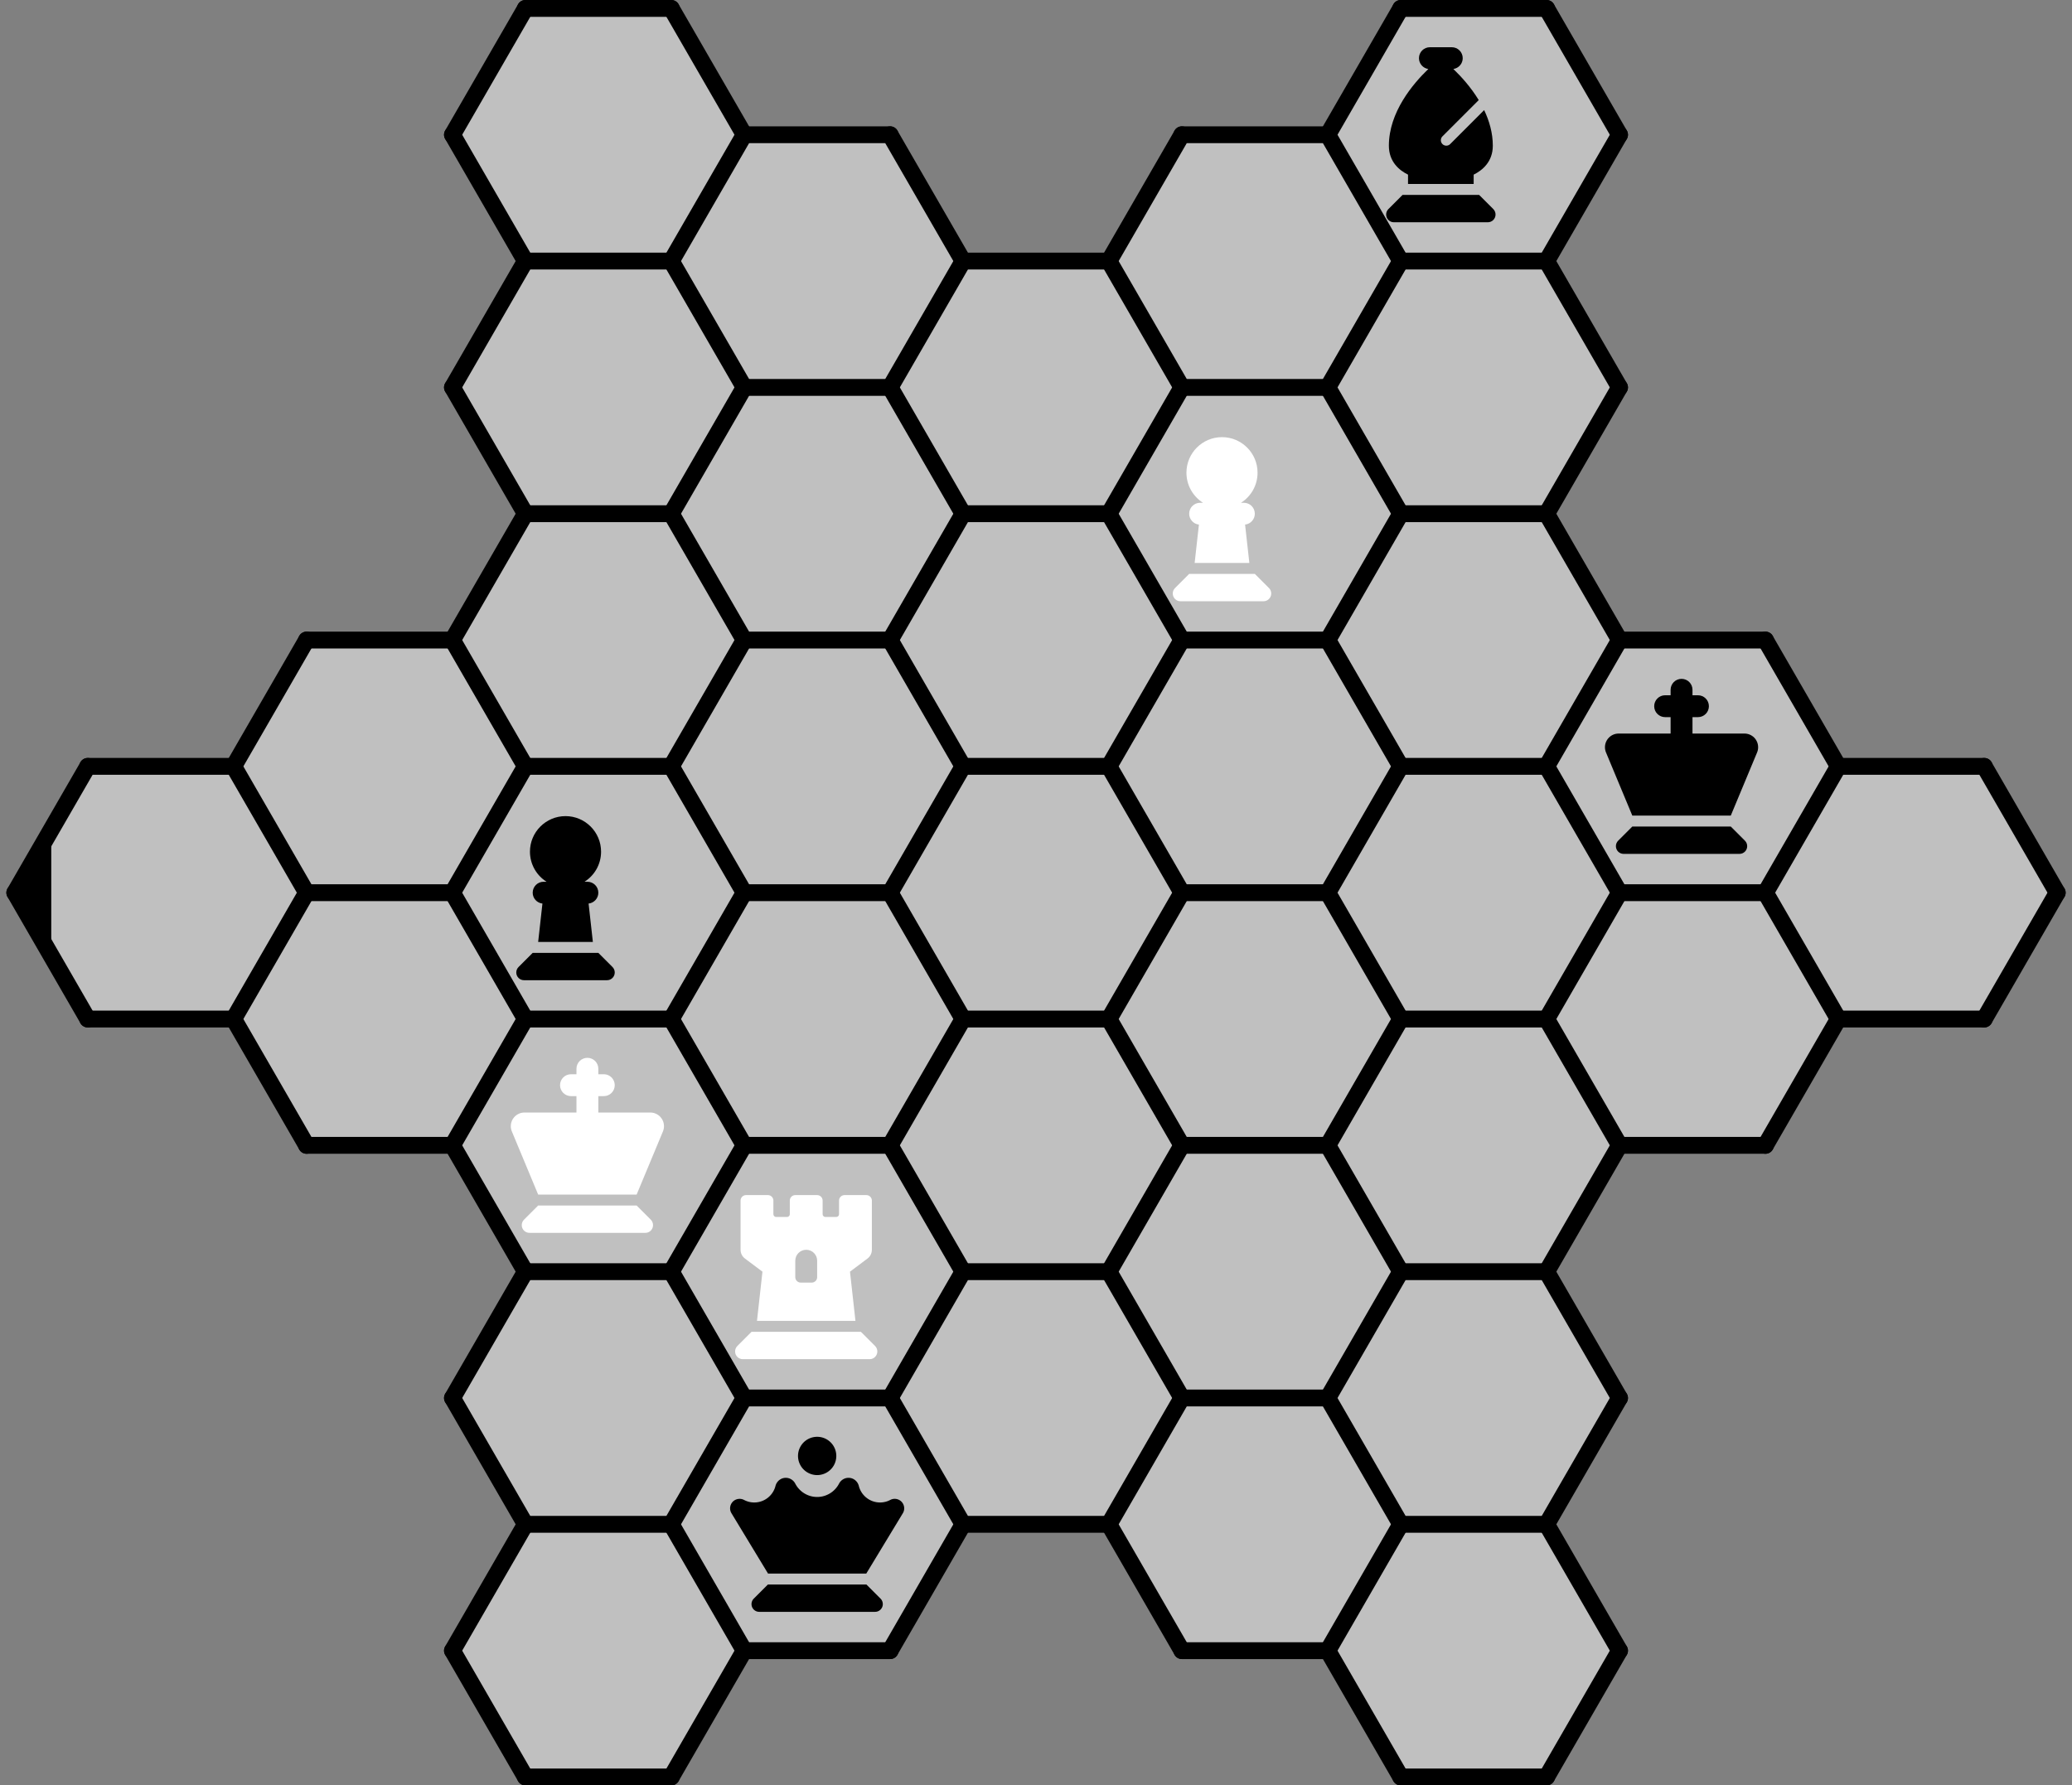 <svg width="123.0" height="106.0" viewBox="-61.5 -53.0 123.0 106.0" preserveAspectRatio="xMinYMin meet" version="1.1" xmlns="http://www.w3.org/2000/svg">
  <rect x="-61.5" y="-53.0" width="123.0" height="106.0" fill="#808080" stroke="none"/>
  <!--
  Icons from
  Font Awesome Free 6.5.2 by @fontawesome - https://fontawesome.com
  License - https://fontawesome.com/license/free (Icons: CC BY 4.0, Fonts: SIL OFL 1.1, Code: MIT License)
  Copyright 2024 Fonticons, Inc.
  -->
  <symbol id="chess-king" viewBox="0 0 448 512">
    <path d="M224 0c17.7 0 32 14.3 32 32V48h16c17.7 0 32 14.3 32 32s-14.3 32-32 32H256v48H408c22.1 0 40 17.9 40 40c0 5.3-1 10.5-3.1 15.4L368 400H80L3.1 215.4C1 210.5 0 205.3 0 200c0-22.1 17.9-40 40-40H192V112H176c-17.7 0-32-14.3-32-32s14.3-32 32-32h16V32c0-17.7 14.3-32 32-32zM38.6 473.4L80 432H368l41.4 41.4c4.2 4.2 6.6 10 6.6 16c0 12.5-10.1 22.6-22.6 22.6H54.6C42.1 512 32 501.9 32 489.4c0-6 2.4-11.8 6.6-16z" />
  </symbol>
  <symbol id="chess-queen" viewBox="0 0 512 512">
    <path d="M256 0a56 56 0 1 1 0 112A56 56 0 1 1 256 0zM134.1 143.8c3.3-13 15-23.8 30.2-23.8c12.3 0 22.6 7.2 27.7 17c12 23.2 36.2 39 64 39s52-15.8 64-39c5.1-9.8 15.4-17 27.7-17c15.3 0 27 10.8 30.2 23.8c7 27.8 32.2 48.3 62.1 48.3c10.8 0 21-2.7 29.8-7.4c8.4-4.4 18.9-4.5 27.6 .9c13 8 17.1 25 9.2 38L399.7 400H384 343.6 168.4 128 112.3L5.4 223.6c-7.9-13-3.8-30 9.2-38c8.7-5.3 19.2-5.3 27.6-.9c8.9 4.7 19 7.4 29.8 7.4c29.9 0 55.1-20.5 62.1-48.3zM256 224l0 0 0 0h0zM112 432H400l41.4 41.4c4.2 4.2 6.6 10 6.6 16c0 12.5-10.1 22.6-22.6 22.6H86.6C74.1 512 64 501.9 64 489.4c0-6 2.4-11.8 6.6-16L112 432z" />
  </symbol>
  <symbol id="chess-bishop" viewBox="0 0 320 512">
    <path d="M128 0C110.3 0 96 14.3 96 32c0 16.1 11.9 29.4 27.4 31.7C78.4 106.8 8 190 8 288c0 47.4 30.8 72.3 56 84.7V400H256V372.7c25.2-12.5 56-37.4 56-84.7c0-37.3-10.2-72.4-25.3-104.1l-99.4 99.4c-6.2 6.2-16.4 6.2-22.6 0s-6.2-16.4 0-22.6L270.8 154.6c-23.2-38.1-51.8-69.5-74.2-90.9C212.1 61.4 224 48.1 224 32c0-17.7-14.3-32-32-32H128zM48 432L6.6 473.4c-4.2 4.2-6.6 10-6.6 16C0 501.9 10.1 512 22.6 512H297.4c12.5 0 22.6-10.1 22.6-22.6c0-6-2.4-11.8-6.6-16L272 432H48z" />
  </symbol>
  <symbol id="chess-rook" viewBox="0 0 448 512">
    <path d="M32 192V48c0-8.8 7.2-16 16-16h64c8.8 0 16 7.2 16 16V88c0 4.4 3.6 8 8 8h32c4.4 0 8-3.6 8-8V48c0-8.8 7.2-16 16-16h64c8.8 0 16 7.2 16 16V88c0 4.4 3.6 8 8 8h32c4.4 0 8-3.6 8-8V48c0-8.8 7.2-16 16-16h64c8.8 0 16 7.2 16 16V192c0 10.1-4.7 19.6-12.8 25.6L352 256l16 144H80L96 256 44.8 217.6C36.7 211.6 32 202.1 32 192zm176 96h32c8.8 0 16-7.2 16-16V224c0-17.7-14.3-32-32-32s-32 14.3-32 32v48c0 8.8 7.2 16 16 16zM22.6 473.4L64 432H384l41.4 41.4c4.2 4.2 6.6 10 6.6 16c0 12.5-10.1 22.6-22.6 22.6H38.6C26.1 512 16 501.9 16 489.4c0-6 2.4-11.8 6.6-16z" />
  </symbol>
  <symbol id="chess-pawn" viewBox="0 0 320 512">
    <path d="M215.5 224c29.2-18.4 48.5-50.9 48.5-88c0-57.4-46.6-104-104-104S56 78.6 56 136c0 37.1 19.4 69.6 48.5 88H96c-17.7 0-32 14.3-32 32c0 16.5 12.5 30 28.5 31.8L80 400H240L227.5 287.8c16-1.8 28.5-15.3 28.5-31.8c0-17.7-14.3-32-32-32h-8.5zM22.6 473.4c-4.2 4.2-6.6 10-6.6 16C16 501.9 26.1 512 38.6 512H281.4c12.5 0 22.6-10.1 22.6-22.6c0-6-2.4-11.8-6.6-16L256 432H64L22.6 473.4z" />
  </symbol>
  <polygon fill="#c0c0c0" points="-60.622, 0.0 -56.292, 7.5 -47.631, 7.5 -43.301, 15.0 -34.641, 15.0 -30.311, 22.5 -34.641, 30.0 -30.311, 37.5 -34.641, 45.0 -30.311, 52.5 -21.651, 52.5 -17.321, 45.0 -8.66, 45.0 -4.33, 37.5 4.33, 37.5 8.66, 45.0 17.321, 45.0 21.651, 52.5 30.311, 52.5 34.641, 45.0 30.311, 37.5 34.641, 30.0 30.311, 22.5 34.641, 15.0 43.301, 15.0 47.631, 7.5 56.292, 7.5 60.622, 0.0 56.292, -7.5 47.631, -7.5 43.301, -15.0 34.641, -15.0 30.311, -22.5 34.641, -30.0 30.311, -37.5 34.641, -45.0 30.311, -52.5 21.651, -52.5 17.321, -45.0 8.66, -45.0 4.33, -37.5 -4.33, -37.5 -8.66, -45.0 -17.321, -45.0 -21.651, -52.5 -30.311, -52.5 -34.641, -45.0 -30.311, -37.5 -34.641, -30.0 -30.311, -22.5 -34.641, -15.0 -43.301, -15.0 -47.631, -7.5 -56.292, -7.5" />
  <polygon fill="black" stroke="none" points="-60.622, 0.0 -58.457, 3.75 -58.457, -3.75" />
  <g stroke="black" stroke-width="1" stroke-linecap="round">
    <line x1="-56.292" y1="-7.5" x2="-47.631" y2="-7.5" />
    <line x1="17.321" y1="-45.0" x2="21.651" y2="-52.5" />
    <line x1="4.33" y1="-37.5" x2="8.66" y2="-30.0" />
    <line x1="-8.66" y1="15.0" x2="-4.33" y2="7.5" />
    <line x1="17.321" y1="-30.0" x2="21.651" y2="-37.5" />
    <line x1="4.33" y1="-22.5" x2="8.66" y2="-15.0" />
    <line x1="17.321" y1="45.0" x2="21.651" y2="37.5" />
    <line x1="-30.311" y1="-52.5" x2="-21.651" y2="-52.5" />
    <line x1="-30.311" y1="-37.5" x2="-21.651" y2="-37.5" />
    <line x1="17.321" y1="-15.0" x2="21.651" y2="-7.5" />
    <line x1="-8.66" y1="-15.0" x2="-4.33" y2="-7.5" />
    <line x1="17.321" y1="-45.0" x2="21.651" y2="-37.5" />
    <line x1="17.321" y1="-30.0" x2="21.651" y2="-22.5" />
    <line x1="-8.66" y1="15.0" x2="-4.33" y2="22.5" />
    <line x1="-17.321" y1="-45.0" x2="-8.66" y2="-45.0" />
    <line x1="17.321" y1="45.0" x2="21.651" y2="52.5" />
    <line x1="-17.321" y1="-30.0" x2="-8.66" y2="-30.0" />
    <line x1="-43.301" y1="-15.0" x2="-34.641" y2="-15.0" />
    <line x1="34.641" y1="15.0" x2="43.301" y2="15.0" />
    <line x1="8.66" y1="30.0" x2="17.321" y2="30.0" />
    <line x1="43.301" y1="15.0" x2="47.631" y2="7.5" />
    <line x1="-56.292" y1="7.5" x2="-47.631" y2="7.5" />
    <line x1="-4.33" y1="-7.5" x2="4.33" y2="-7.5" />
    <line x1="-47.631" y1="7.5" x2="-43.301" y2="0.0" />
    <line x1="43.301" y1="-15.0" x2="47.631" y2="-7.5" />
    <line x1="21.651" y1="-37.5" x2="30.311" y2="-37.5" />
    <line x1="-21.651" y1="-52.5" x2="-17.321" y2="-45.0" />
    <line x1="-34.641" y1="-30.0" x2="-30.311" y2="-37.5" />
    <line x1="-8.66" y1="30.0" x2="-4.33" y2="22.5" />
    <line x1="-34.641" y1="-15.0" x2="-30.311" y2="-22.5" />
    <line x1="-4.33" y1="-37.5" x2="4.33" y2="-37.5" />
    <line x1="-4.33" y1="-22.5" x2="4.33" y2="-22.5" />
    <line x1="17.321" y1="15.0" x2="21.651" y2="7.5" />
    <line x1="21.651" y1="7.5" x2="30.311" y2="7.5" />
    <line x1="-47.631" y1="7.5" x2="-43.301" y2="15.0" />
    <line x1="30.311" y1="-37.5" x2="34.641" y2="-45.0" />
    <line x1="30.311" y1="-22.5" x2="34.641" y2="-30.0" />
    <line x1="30.311" y1="-52.5" x2="34.641" y2="-45.0" />
    <line x1="4.33" y1="7.5" x2="8.66" y2="0.0" />
    <line x1="-21.651" y1="-7.5" x2="-17.321" y2="-15.0" />
    <line x1="8.66" y1="-15.0" x2="17.321" y2="-15.0" />
    <line x1="30.311" y1="22.5" x2="34.641" y2="30.0" />
    <line x1="-4.33" y1="7.5" x2="4.33" y2="7.5" />
    <line x1="30.311" y1="37.5" x2="34.641" y2="45.0" />
    <line x1="-8.66" y1="30.0" x2="-4.33" y2="37.5" />
    <line x1="30.311" y1="22.5" x2="34.641" y2="15.0" />
    <line x1="-30.311" y1="37.5" x2="-21.651" y2="37.5" />
    <line x1="-30.311" y1="52.5" x2="-21.651" y2="52.5" />
    <line x1="17.321" y1="15.0" x2="21.651" y2="22.5" />
    <line x1="-17.321" y1="15.0" x2="-8.66" y2="15.0" />
    <line x1="-17.321" y1="30.0" x2="-8.66" y2="30.0" />
    <line x1="-4.33" y1="22.5" x2="4.33" y2="22.5" />
    <line x1="-21.651" y1="-7.5" x2="-17.321" y2="0.0" />
    <line x1="-8.66" y1="-15.0" x2="-4.33" y2="-22.5" />
    <line x1="17.321" y1="30.0" x2="21.651" y2="22.5" />
    <line x1="21.651" y1="-7.5" x2="30.311" y2="-7.5" />
    <line x1="-17.321" y1="45.0" x2="-8.66" y2="45.0" />
    <line x1="30.311" y1="-7.5" x2="34.641" y2="-15.0" />
    <line x1="-21.651" y1="-37.5" x2="-17.321" y2="-45.0" />
    <line x1="21.651" y1="-22.5" x2="30.311" y2="-22.5" />
    <line x1="-21.651" y1="37.5" x2="-17.321" y2="30.0" />
    <line x1="-34.641" y1="0.0" x2="-30.311" y2="-7.5" />
    <line x1="-21.651" y1="52.5" x2="-17.321" y2="45.0" />
    <line x1="-30.311" y1="7.5" x2="-21.651" y2="7.5" />
    <line x1="17.321" y1="30.0" x2="21.651" y2="37.5" />
    <line x1="43.301" y1="0.0" x2="47.631" y2="7.5" />
    <line x1="-30.311" y1="-7.5" x2="-21.651" y2="-7.5" />
    <line x1="34.641" y1="-15.0" x2="43.301" y2="-15.0" />
    <line x1="56.292" y1="-7.5" x2="60.622" y2="0.0" />
    <line x1="21.651" y1="52.5" x2="30.311" y2="52.5" />
    <line x1="30.311" y1="-7.5" x2="34.641" y2="0.0" />
    <line x1="-21.651" y1="-37.5" x2="-17.321" y2="-30.0" />
    <line x1="8.66" y1="0.0" x2="17.321" y2="0.0" />
    <line x1="4.33" y1="-7.5" x2="8.66" y2="-15.0" />
    <line x1="-21.651" y1="37.5" x2="-17.321" y2="45.0" />
    <line x1="-34.641" y1="-30.0" x2="-30.311" y2="-22.5" />
    <line x1="30.311" y1="52.5" x2="34.641" y2="45.0" />
    <line x1="-60.622" y1="0.0" x2="-56.292" y2="7.5" />
    <line x1="30.311" y1="7.5" x2="34.641" y2="0.0" />
    <line x1="4.33" y1="22.5" x2="8.66" y2="15.0" />
    <line x1="4.33" y1="37.5" x2="8.66" y2="30.0" />
    <line x1="-34.641" y1="-45.0" x2="-30.311" y2="-52.5" />
    <line x1="4.33" y1="-7.5" x2="8.66" y2="0.0" />
    <line x1="-34.641" y1="30.0" x2="-30.311" y2="22.5" />
    <line x1="-34.641" y1="45.0" x2="-30.311" y2="37.5" />
    <line x1="30.311" y1="-37.5" x2="34.641" y2="-30.0" />
    <line x1="17.321" y1="-15.0" x2="21.651" y2="-22.5" />
    <line x1="30.311" y1="-22.5" x2="34.641" y2="-15.0" />
    <line x1="8.66" y1="15.0" x2="17.321" y2="15.0" />
    <line x1="4.33" y1="7.5" x2="8.66" y2="15.0" />
    <line x1="-30.311" y1="-22.5" x2="-21.651" y2="-22.5" />
    <line x1="8.66" y1="-45.0" x2="17.321" y2="-45.0" />
    <line x1="8.66" y1="-30.0" x2="17.321" y2="-30.0" />
    <line x1="-47.631" y1="-7.5" x2="-43.301" y2="-15.0" />
    <line x1="30.311" y1="7.5" x2="34.641" y2="15.0" />
    <line x1="4.33" y1="22.5" x2="8.66" y2="30.0" />
    <line x1="8.66" y1="45.0" x2="17.321" y2="45.0" />
    <line x1="-8.66" y1="0.0" x2="-4.33" y2="7.5" />
    <line x1="4.33" y1="37.5" x2="8.66" y2="45.0" />
    <line x1="-34.641" y1="30.0" x2="-30.311" y2="37.5" />
    <line x1="-30.311" y1="22.5" x2="-21.651" y2="22.5" />
    <line x1="-34.641" y1="45.0" x2="-30.311" y2="52.5" />
    <line x1="17.321" y1="0.0" x2="21.651" y2="7.5" />
    <line x1="-17.321" y1="-15.0" x2="-8.66" y2="-15.0" />
    <line x1="-17.321" y1="0.0" x2="-8.66" y2="0.0" />
    <line x1="-43.301" y1="0.0" x2="-34.641" y2="0.0" />
    <line x1="43.301" y1="0.0" x2="47.631" y2="-7.5" />
    <line x1="-43.301" y1="15.0" x2="-34.641" y2="15.0" />
    <line x1="47.631" y1="-7.5" x2="56.292" y2="-7.5" />
    <line x1="-8.66" y1="-30.0" x2="-4.33" y2="-37.5" />
    <line x1="-47.631" y1="-7.5" x2="-43.301" y2="0.0" />
    <line x1="-21.651" y1="-22.5" x2="-17.321" y2="-30.0" />
    <line x1="-8.66" y1="45.0" x2="-4.33" y2="37.5" />
    <line x1="21.651" y1="-52.5" x2="30.311" y2="-52.5" />
    <line x1="-21.651" y1="7.5" x2="-17.321" y2="0.0" />
    <line x1="-21.651" y1="22.5" x2="-17.321" y2="15.0" />
    <line x1="-60.622" y1="0.0" x2="-56.292" y2="-7.5" />
    <line x1="-8.66" y1="-45.0" x2="-4.33" y2="-37.5" />
    <line x1="-8.66" y1="-30.0" x2="-4.33" y2="-22.5" />
    <line x1="-21.651" y1="-22.5" x2="-17.321" y2="-15.0" />
    <line x1="-34.641" y1="15.0" x2="-30.311" y2="7.5" />
    <line x1="47.631" y1="7.5" x2="56.292" y2="7.5" />
    <line x1="21.651" y1="22.5" x2="30.311" y2="22.5" />
    <line x1="21.651" y1="37.5" x2="30.311" y2="37.5" />
    <line x1="-21.651" y1="7.5" x2="-17.321" y2="15.0" />
    <line x1="-21.651" y1="22.5" x2="-17.321" y2="30.0" />
    <line x1="-34.641" y1="-15.0" x2="-30.311" y2="-7.5" />
    <line x1="34.641" y1="0.0" x2="43.301" y2="0.0" />
    <line x1="4.33" y1="-37.5" x2="8.66" y2="-45.0" />
    <line x1="-8.66" y1="0.0" x2="-4.33" y2="-7.5" />
    <line x1="4.33" y1="-22.5" x2="8.66" y2="-30.0" />
    <line x1="-4.33" y1="37.5" x2="4.33" y2="37.5" />
    <line x1="-34.641" y1="0.0" x2="-30.311" y2="7.5" />
    <line x1="56.292" y1="7.5" x2="60.622" y2="0.0" />
    <line x1="-34.641" y1="15.0" x2="-30.311" y2="22.5" />
    <line x1="-34.641" y1="-45.0" x2="-30.311" y2="-37.5" />
    <line x1="30.311" y1="37.5" x2="34.641" y2="30.0" />
    <line x1="17.321" y1="0.0" x2="21.651" y2="-7.5" />
  </g>
  <use href="#chess-king" x="33.775" y="-12.696" height="10.392" width="10.392" fill="black" stroke="none" />
  <use href="#chess-queen" x="-18.187" y="32.304" height="10.392" width="10.392" fill="black" stroke="none" />
  <use href="#chess-pawn" x="-31.177" y="-5.196" height="10.392" width="10.392" fill="black" stroke="none" />
  <use href="#chess-bishop" x="20.785" y="-50.196" height="10.392" width="10.392" fill="black" stroke="none" />
  <use href="#chess-rook" x="-18.187" y="17.304" height="10.392" width="10.392" fill="white" stroke="none" />
  <use href="#chess-pawn" x="7.794" y="-27.696" height="10.392" width="10.392" fill="white" stroke="none" />
  <use href="#chess-king" x="-31.177" y="9.804" height="10.392" width="10.392" fill="white" stroke="none" />
</svg>